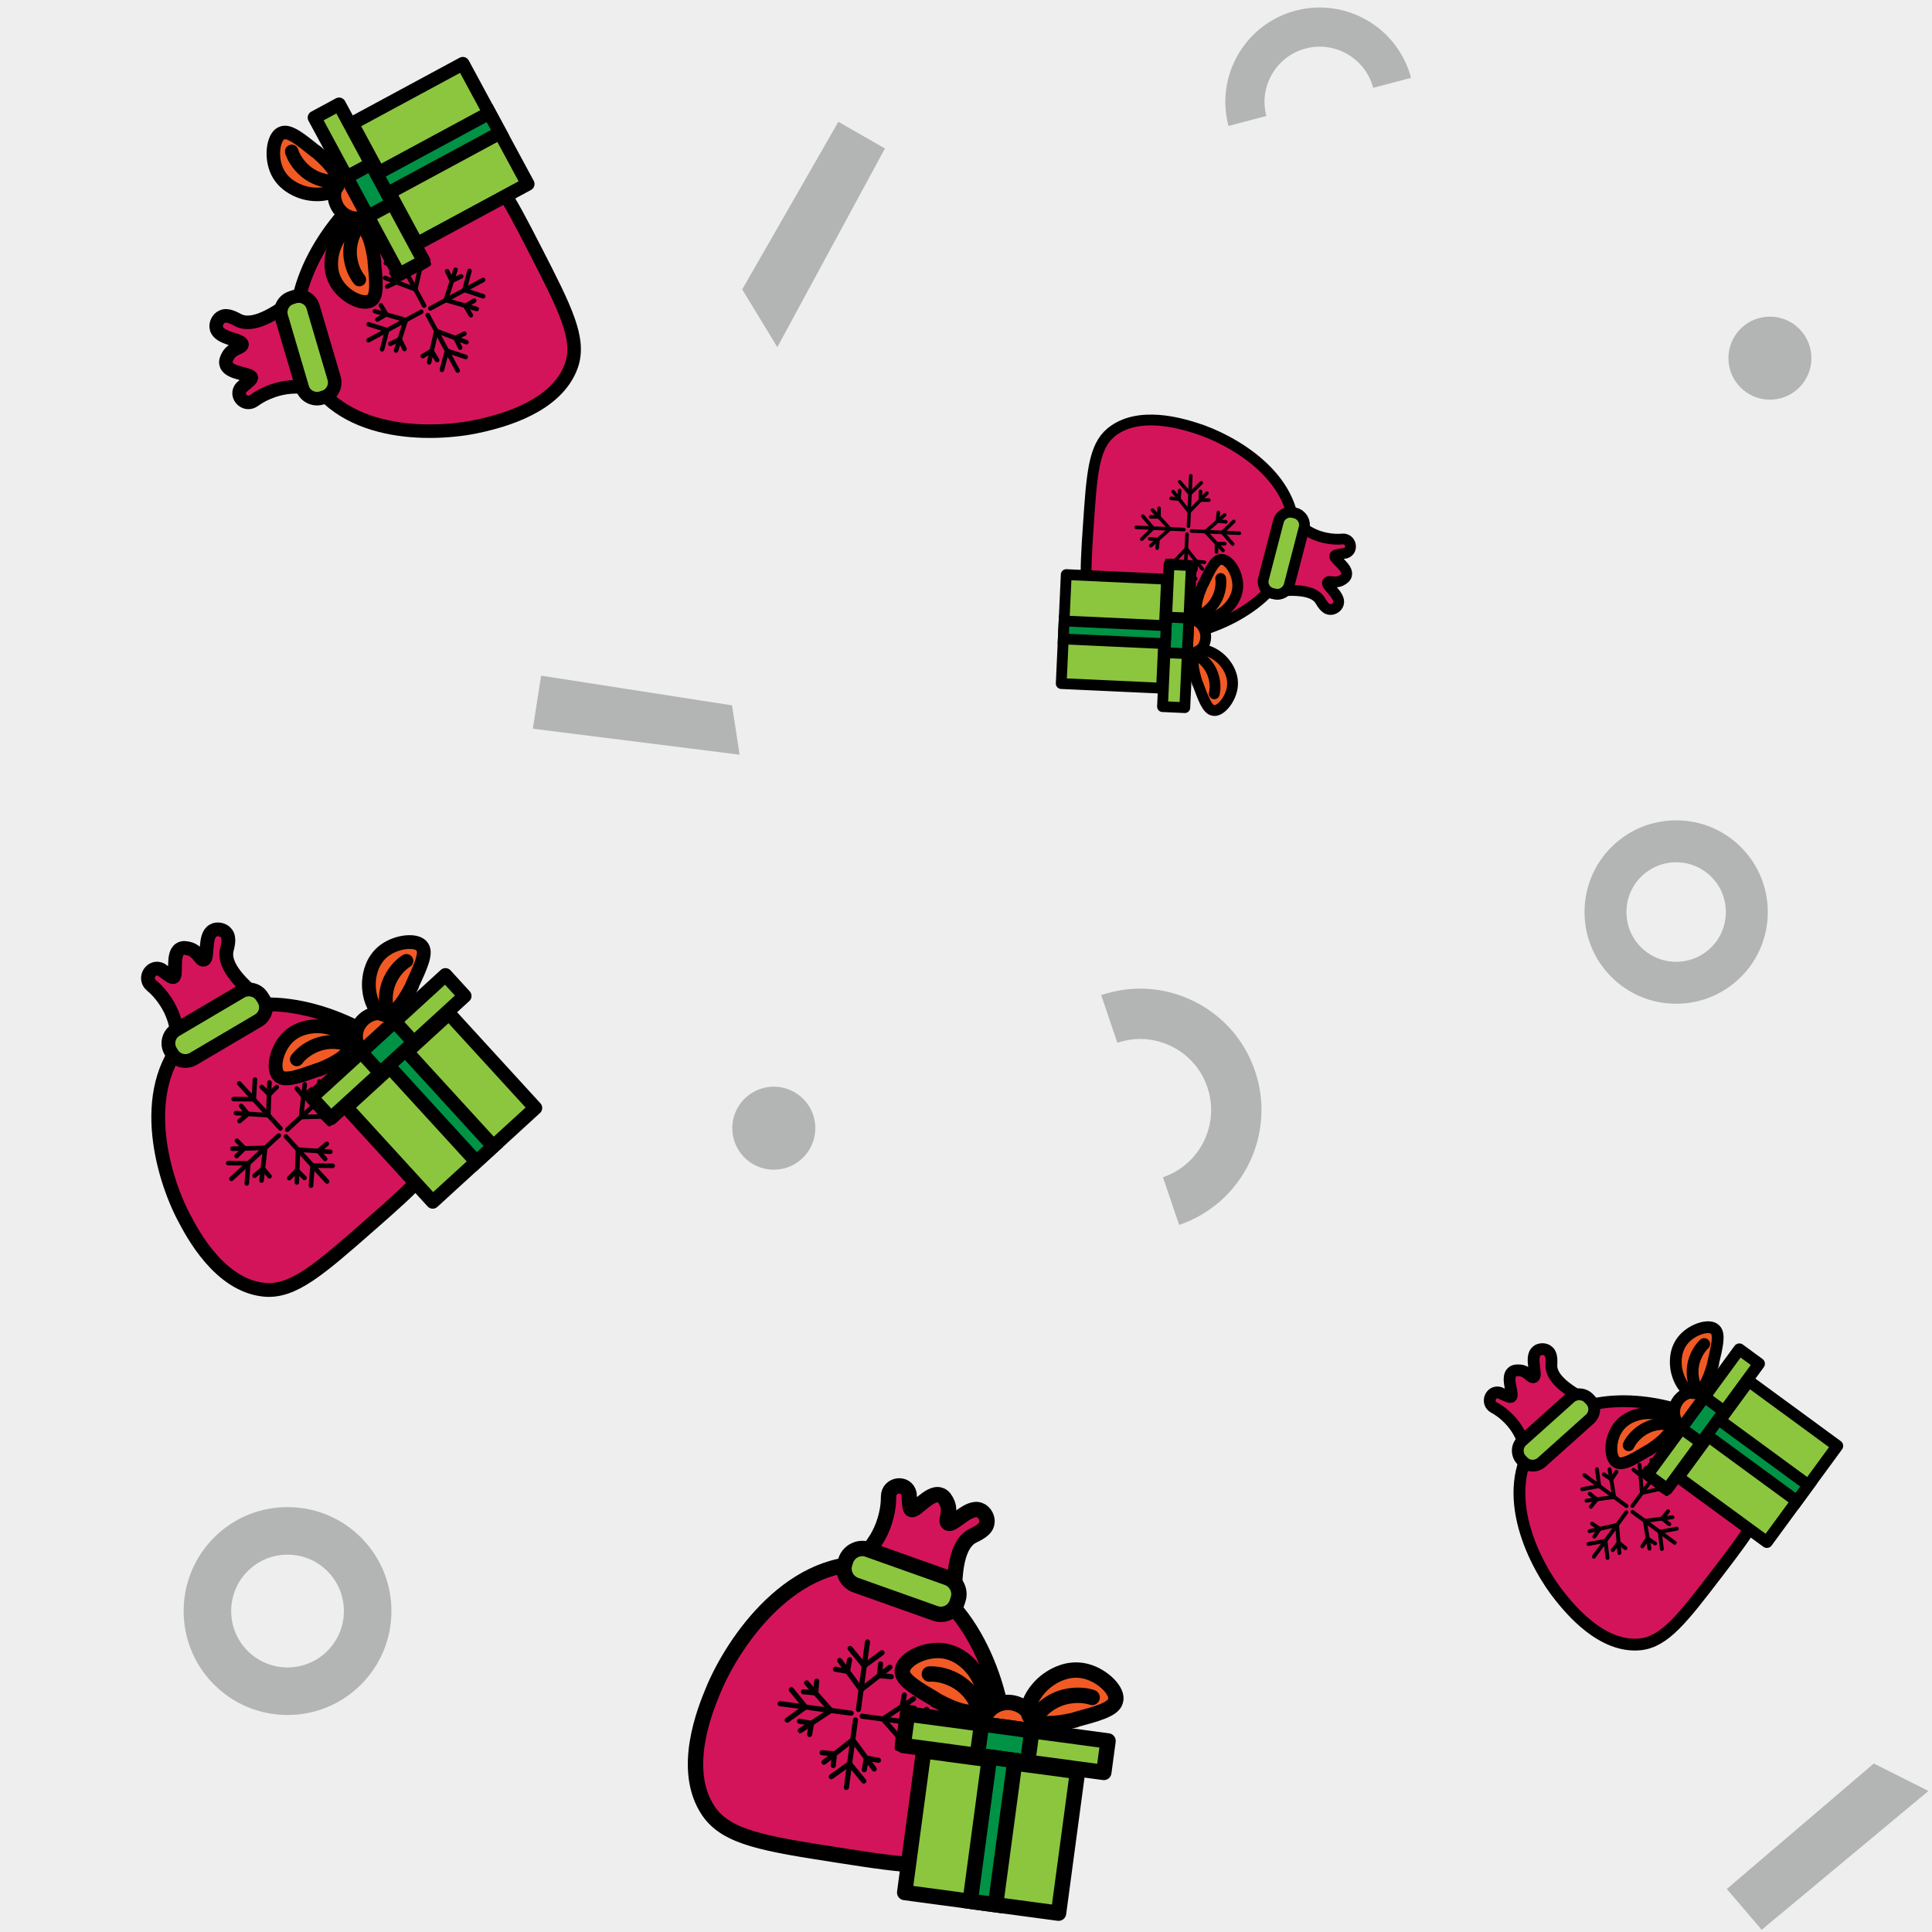 <?xml version="1.0" encoding="utf-8"?>
<svg xmlns="http://www.w3.org/2000/svg" xmlns:xlink="http://www.w3.org/1999/xlink" viewBox="0 0 256 256" width="256px" height="256px">
<style type="text/css">@keyframes ld-pulse
{
  0% {
    animation-timing-function: cubic-bezier(0.041,0.391,0.509,0.69);
    transform: scale(1);
  }
  24.3% {
    animation-timing-function: cubic-bezier(0.225,0.633,0.525,1);
    transform: scale(0.846);
  }
  55% {
    animation-timing-function: cubic-bezier(0.304,0.339,0.655,0.614);
    transform: scale(0.802);
  }
  70.2% {
    animation-timing-function: cubic-bezier(0.446,0.273,0.556,0.729);
    transform: scale(0.829);
  }
  82.3% {
    animation-timing-function: cubic-bezier(0.683,0.184,1,0.736);
    transform: scale(0.869);
  }
  100% {
    transform: scale(1);
  }
}
.ld.ld-pulse {
  animation: ld-pulse 0.5s infinite;
}</style>
<rect x="0" y="0" width="256" height="256" fill="#eee"/>
<defs>
  <g id="id-0.28258463596986716"><!--Generator: Adobe Illustrator 21.0.0, SVG Export Plug-In . SVG Version: 6.00 Build 0)--><g><g><path style="fill:#d4145a;stroke:#000;stroke-width:3;stroke-linecap:round;stroke-linejoin:round;stroke-miterlimit:10" d=" M58.6,15.7c1,0.2,1.8,1.4,1.7,2.3c0,1.4-1.8,2.4-2.5,2.9c-1.9,1.4-3.3,5-1.4,14.6c-7.1-1.9-14.2-3.9-21.3-5.8c1-0.8,4.5-4,5.4-9.5 c0.3-1.8,0.3-3.4,0.1-4.8c-0.3-2.4,3.1-3.3,3.9-1c0,0,0,0.1,0,0.1c0.2,0.6,0.4,2.5,0.8,2.8c0.8,0.5,3.1-3.9,5.2-3.5 c0.8,0.1,1.3,0.9,1.5,1.2c1.2,1.7,0.1,3.6,0.8,4C53.8,19.5,56.3,15.1,58.6,15.7z"/><path style="fill:#d4145a;stroke:#000;stroke-width:3;stroke-linecap:round;stroke-linejoin:round;stroke-miterlimit:10" d=" M69,57.5c0.7,2.7,4.2,17.4-3.9,25c-4.2,3.9-11.1,3.9-24.8,3.6c-14.7-0.3-22.1-0.5-26.3-5.1c-6.6-7.3-3.3-19.7-2.3-23.5 c2.6-9.9,11.9-28.6,28.6-28.6C56.7,28.9,66.4,46.5,69,57.5z"/><path style="fill:#8cc63f;stroke:#000;stroke-width:3;stroke-linecap:round;stroke-linejoin:round;stroke-miterlimit:10" d=" M52.6,36.8l-16.1-3.4c-1.8-0.4-3-2.2-2.6-4l0.1-0.6c0.4-1.8,2.2-3,4-2.6l16.1,3.4c1.8,0.4,3,2.2,2.6,4l-0.1,0.6 C56.2,36.1,54.4,37.2,52.6,36.8z"/></g><g><g><line style="fill:none;stroke:#000;stroke-linecap:round;stroke-miterlimit:10" x1="40.3" y1="44.1" x2="40.3" y2="57.4"/><line style="fill:none;stroke:#000;stroke-linecap:round;stroke-miterlimit:10" x1="37.1" y1="45.8" x2="40.3" y2="48.8"/><line style="fill:none;stroke:#000;stroke-linecap:round;stroke-miterlimit:10" x1="43.4" y1="45.8" x2="40.3" y2="48.8"/></g><g><line style="fill:none;stroke:#000;stroke-linecap:round;stroke-miterlimit:10" x1="35.4" y1="48.4" x2="40.3" y2="53.5"/><line style="fill:none;stroke:#000;stroke-linecap:round;stroke-miterlimit:10" x1="34.8" y1="50.2" x2="37.2" y2="50.3"/><line style="fill:none;stroke:#000;stroke-linecap:round;stroke-miterlimit:10" x1="37.3" y1="48" x2="37.2" y2="50.3"/></g><g><line style="fill:none;stroke:#000;stroke-linecap:round;stroke-miterlimit:10" x1="45.3" y1="48.4" x2="40.3" y2="53.5"/><line style="fill:none;stroke:#000;stroke-linecap:round;stroke-miterlimit:10" x1="45.8" y1="50.2" x2="43.5" y2="50.3"/><line style="fill:none;stroke:#000;stroke-linecap:round;stroke-miterlimit:10" x1="43.4" y1="48" x2="43.5" y2="50.3"/></g><g><line style="fill:none;stroke:#000;stroke-linecap:round;stroke-miterlimit:10" x1="25" y1="58.3" x2="39" y2="58.3"/><line style="fill:none;stroke:#000;stroke-linecap:round;stroke-miterlimit:10" x1="26.8" y1="61.3" x2="30" y2="58.3"/><line style="fill:none;stroke:#000;stroke-linecap:round;stroke-miterlimit:10" x1="26.8" y1="55.3" x2="30" y2="58.3"/></g><g><line style="fill:none;stroke:#000;stroke-linecap:round;stroke-miterlimit:10" x1="29.6" y1="63" x2="35" y2="58.3"/><line style="fill:none;stroke:#000;stroke-linecap:round;stroke-miterlimit:10" x1="31.5" y1="63.5" x2="31.6" y2="61.3"/><line style="fill:none;stroke:#000;stroke-linecap:round;stroke-miterlimit:10" x1="29.2" y1="61.2" x2="31.6" y2="61.3"/></g><g><line style="fill:none;stroke:#000;stroke-linecap:round;stroke-miterlimit:10" x1="29.6" y1="53.6" x2="35" y2="58.3"/><line style="fill:none;stroke:#000;stroke-linecap:round;stroke-miterlimit:10" x1="31.5" y1="53" x2="31.6" y2="55.3"/><line style="fill:none;stroke:#000;stroke-linecap:round;stroke-miterlimit:10" x1="29.2" y1="55.4" x2="31.6" y2="55.3"/></g><g><line style="fill:none;stroke:#000;stroke-linecap:round;stroke-miterlimit:10" x1="40" y1="72.8" x2="40" y2="59.5"/><line style="fill:none;stroke:#000;stroke-linecap:round;stroke-miterlimit:10" x1="43.2" y1="71.1" x2="40" y2="68.1"/><line style="fill:none;stroke:#000;stroke-linecap:round;stroke-miterlimit:10" x1="36.8" y1="71.1" x2="40" y2="68.1"/></g><g><line style="fill:none;stroke:#000;stroke-linecap:round;stroke-miterlimit:10" x1="44.9" y1="68.5" x2="40" y2="63.4"/><line style="fill:none;stroke:#000;stroke-linecap:round;stroke-miterlimit:10" x1="45.5" y1="66.7" x2="43.1" y2="66.6"/><line style="fill:none;stroke:#000;stroke-linecap:round;stroke-miterlimit:10" x1="43" y1="68.9" x2="43.1" y2="66.6"/></g><g><line style="fill:none;stroke:#000;stroke-linecap:round;stroke-miterlimit:10" x1="35" y1="68.5" x2="40" y2="63.4"/><line style="fill:none;stroke:#000;stroke-linecap:round;stroke-miterlimit:10" x1="34.4" y1="66.7" x2="36.8" y2="66.6"/><line style="fill:none;stroke:#000;stroke-linecap:round;stroke-miterlimit:10" x1="36.9" y1="68.9" x2="36.8" y2="66.6"/></g><g><line style="fill:none;stroke:#000;stroke-linecap:round;stroke-miterlimit:10" x1="55.3" y1="58.6" x2="41.2" y2="58.6"/><line style="fill:none;stroke:#000;stroke-linecap:round;stroke-miterlimit:10" x1="53.5" y1="55.6" x2="50.3" y2="58.6"/><line style="fill:none;stroke:#000;stroke-linecap:round;stroke-miterlimit:10" x1="53.5" y1="61.6" x2="50.3" y2="58.6"/></g><g><line style="fill:none;stroke:#000;stroke-linecap:round;stroke-miterlimit:10" x1="50.7" y1="53.9" x2="45.3" y2="58.6"/><line style="fill:none;stroke:#000;stroke-linecap:round;stroke-miterlimit:10" x1="48.8" y1="53.4" x2="48.7" y2="55.6"/><line style="fill:none;stroke:#000;stroke-linecap:round;stroke-miterlimit:10" x1="51.1" y1="55.7" x2="48.7" y2="55.6"/></g><g><line style="fill:none;stroke:#000;stroke-linecap:round;stroke-miterlimit:10" x1="50.7" y1="63.3" x2="45.3" y2="58.6"/><line style="fill:none;stroke:#000;stroke-linecap:round;stroke-miterlimit:10" x1="48.8" y1="63.9" x2="48.7" y2="61.6"/><line style="fill:none;stroke:#000;stroke-linecap:round;stroke-miterlimit:10" x1="51.1" y1="61.5" x2="48.7" y2="61.6"/></g></g></g><g><rect x="49.9" y="57" style="fill:#8cc63f;stroke:#000;stroke-width:3;stroke-linecap:round;stroke-linejoin:round;stroke-miterlimit:10" width="39.5" height="6.2"/><rect x="54" y="63.7" style="fill:#8cc63f;stroke:#000;stroke-width:3;stroke-linecap:round;stroke-linejoin:round;stroke-miterlimit:10" width="30.3" height="27.9"/><g><path style="fill:#f15a24;stroke:#000;stroke-width:3;stroke-miterlimit:10" d="M74.6,56.7c0-2.6-2.2-4.6-4.9-4.6 s-4.9,2.1-4.9,4.6c0,0.1,0,0.2,0,0.3h9.8C74.6,56.9,74.6,56.8,74.6,56.7z"/></g><path style="fill:#f15a24;stroke:#000;stroke-width:3;stroke-linejoin:round;stroke-miterlimit:10" d="M83.3,44.1 c-3.5-0.4-6,1.7-6.6,2.2c-2.7,2.2-4.4,6.3-3.1,8c1.8,2.3,7.7-0.1,8.9-0.5c0,0,0.1,0,0.1-0.1c3.8-1.6,7-2.9,7.2-4.6 C90.2,47.2,86.8,44.5,83.3,44.1z"/><path style="fill:#f15a24;stroke:#000;stroke-width:3;stroke-linejoin:round;stroke-miterlimit:10" d="M54.3,43.9 c3.5-0.4,6,1.7,6.6,2.2c2.7,2.2,4.4,6.3,3.1,8c-1.8,2.3-7.7-0.1-8.9-0.5c0,0-0.1,0-0.1-0.1c-3.8-1.6-7-2.9-7.2-4.6 C47.5,46.9,50.8,44.3,54.3,43.9z"/><path style="fill:#f15a24;stroke:#000;stroke-width:3;stroke-linecap:round;stroke-miterlimit:10" d="M74.6,54.6 c0.3-0.7,1.8-3.6,5.3-5c2.3-0.9,4.3-0.8,5.3-0.6"/><path style="fill:#f15a24;stroke:#000;stroke-width:3;stroke-linecap:round;stroke-miterlimit:10" d="M63.7,54.3 c-0.3-0.7-1.8-3.6-5.3-5c-2.3-0.9-4.3-0.8-5.3-0.6"/><rect x="64.5" y="57" style="fill:#009245;stroke:#000;stroke-width:3;stroke-miterlimit:10" width="9.9" height="6.2"/><rect x="66.9" y="63.2" style="fill:#009245;stroke:#000;stroke-width:3;stroke-miterlimit:10" width="5" height="28.4"/></g></g>
  <g id="id-0.28258463596986716-2">
    
<!-- Generator: Adobe Illustrator 21.0.0, SVG Export Plug-In . SVG Version: 6.00 Build 0)  -->






<polygon fill="#B3B4B4" points="98,100 70.606,96.559 71.699,89.53 97,93.464 "/>
<path fill="#B3B4B4" d="M38.106,227.244c-0.062,0-0.124,0-0.187-0.001c-3.679-0.049-7.118-1.527-9.685-4.162
	c-5.299-5.44-5.184-14.177,0.257-19.476c2.635-2.567,6.105-3.946,9.791-3.905c3.679,0.049,7.118,1.527,9.685,4.162
	c5.299,5.44,5.184,14.177-0.257,19.476C45.119,225.861,41.715,227.244,38.106,227.244z M38.098,205.999
	c-1.958,0-3.805,0.75-5.211,2.119c-2.952,2.875-3.014,7.615-0.139,10.567c1.393,1.43,3.259,2.232,5.254,2.258
	c2.012,0.018,3.882-0.726,5.312-2.119c2.952-2.875,3.014-7.615,0.139-10.566l0,0c-1.393-1.43-3.259-2.232-5.254-2.258
	C38.165,205.999,38.131,205.999,38.098,205.999z"/>
<ellipse transform="matrix(0.725 -0.689 0.689 0.725 31.783 174.591)" fill="#B3B4B4" cx="234.5" cy="47.5" rx="5.5" ry="5.5"/>
<path fill="#B3B4B4" d="M156.241,162.307l-2.142-6.316c4.911-1.666,7.552-7.017,5.886-11.929c-0.807-2.379-2.492-4.302-4.745-5.414
	c-2.254-1.112-4.805-1.28-7.183-0.473l-2.143-6.316c4.067-1.379,8.427-1.092,12.277,0.808c3.851,1.9,6.731,5.186,8.11,9.253
	C169.148,150.314,164.635,159.46,156.241,162.307z"/>
<ellipse transform="matrix(0.725 -0.689 0.689 0.725 -74.784 111.724)" fill="#B3B4B4" cx="102.5" cy="149.5" rx="5.5" ry="5.5"/>
<polygon fill="#B3B4B4" points="228.814,250.299 248.288,233.674 255.528,237.31 233.433,255.709 "/>
<polygon fill="#B3B4B4" points="117.258,19.675 103,46 98.348,38.347 111.088,16.136 "/>
<path fill="#B3B4B4" d="M222.105,133c-0.055,0-0.109,0-0.165-0.001c-3.245-0.043-6.28-1.347-8.544-3.672
	c-4.675-4.8-4.573-12.507,0.226-17.182c2.325-2.265,5.386-3.481,8.638-3.445c3.245,0.043,6.28,1.347,8.544,3.672
	c4.674,4.799,4.573,12.507-0.226,17.182C228.293,131.78,225.289,133,222.105,133z M222.098,114.257c-1.728,0-3.357,0.662-4.597,1.87
	c-2.604,2.536-2.659,6.718-0.123,9.322c1.229,1.261,2.875,1.969,4.636,1.992c1.775,0.016,3.425-0.641,4.686-1.869
	c2.604-2.536,2.659-6.718,0.123-9.322l0,0c-1.229-1.261-2.875-1.969-4.636-1.992C222.157,114.257,222.128,114.257,222.098,114.257z"
	/>
<path fill="#B3B4B4" d="M186.97,10.317l-5.018,1.322c-1.028-3.902-5.04-6.241-8.942-5.213c-1.89,0.498-3.474,1.702-4.458,3.391
	c-0.985,1.689-1.253,3.661-0.754,5.55l-5.018,1.322c-0.851-3.232-0.393-6.6,1.289-9.486c1.683-2.886,4.389-4.945,7.62-5.796
	C178.357-0.349,185.213,3.648,186.97,10.317z"/>


    <g transform="matrix(0.991 0.133 -0.133 0.991 30.542 -14.083) translate(121.067,222.398) scale(0.679)"><g class="ld ld-pulse" style="animation-delay:0s"><g data-icon="">  <use href="#id-0.28258463596986716" x="-50" y="-50"/>
</g></g></g><g transform="matrix(-0.046 0.999 -0.999 -0.046 243.707 -82.505) translate(161.268,75.171) scale(0.477)"><g class="ld ld-pulse" style="animation-delay:-0.1s"><g data-icon="">  <use href="#id-0.28258463596986716" x="-50" y="-50"/>
</g></g></g><g transform="matrix(0.591 -0.807 0.807 0.591 -67.658 252.831) translate(215.293,193.082) scale(0.521)"><g class="ld ld-pulse" style="animation-delay:-0.2s"><g data-icon="">  <use href="#id-0.28258463596986716" x="-50" y="-50"/>
</g></g></g><g transform="matrix(-0.475 -0.88 0.88 -0.475 38.828 99.785) translate(49.185,38.308) scale(0.598)"><g class="ld ld-pulse" style="animation-delay:-0.3s"><g data-icon="">  <use href="#id-0.28258463596986716" x="-50" y="-50"/>
</g></g></g><g transform="matrix(0.738 -0.675 0.675 0.738 -85.907 63.188) translate(38.434,142.243) scale(0.608)"><g class="ld ld-pulse" style="animation-delay:-0.4s"><g data-icon="">  <use href="#id-0.28258463596986716" x="-50" y="-50"/>
</g></g></g>
  </g>
</defs>
<g>
  <use href="#id-0.28258463596986716-2" x="0" y="0"/>
  <use href="#id-0.28258463596986716-2" x="-256" y="0"/>
  <animateTransform attributeName="transform" type="translate" repeatCount="indefinite" dur="4s"
  keyTimes="0;1" values="0;256"/>
</g>
</svg>